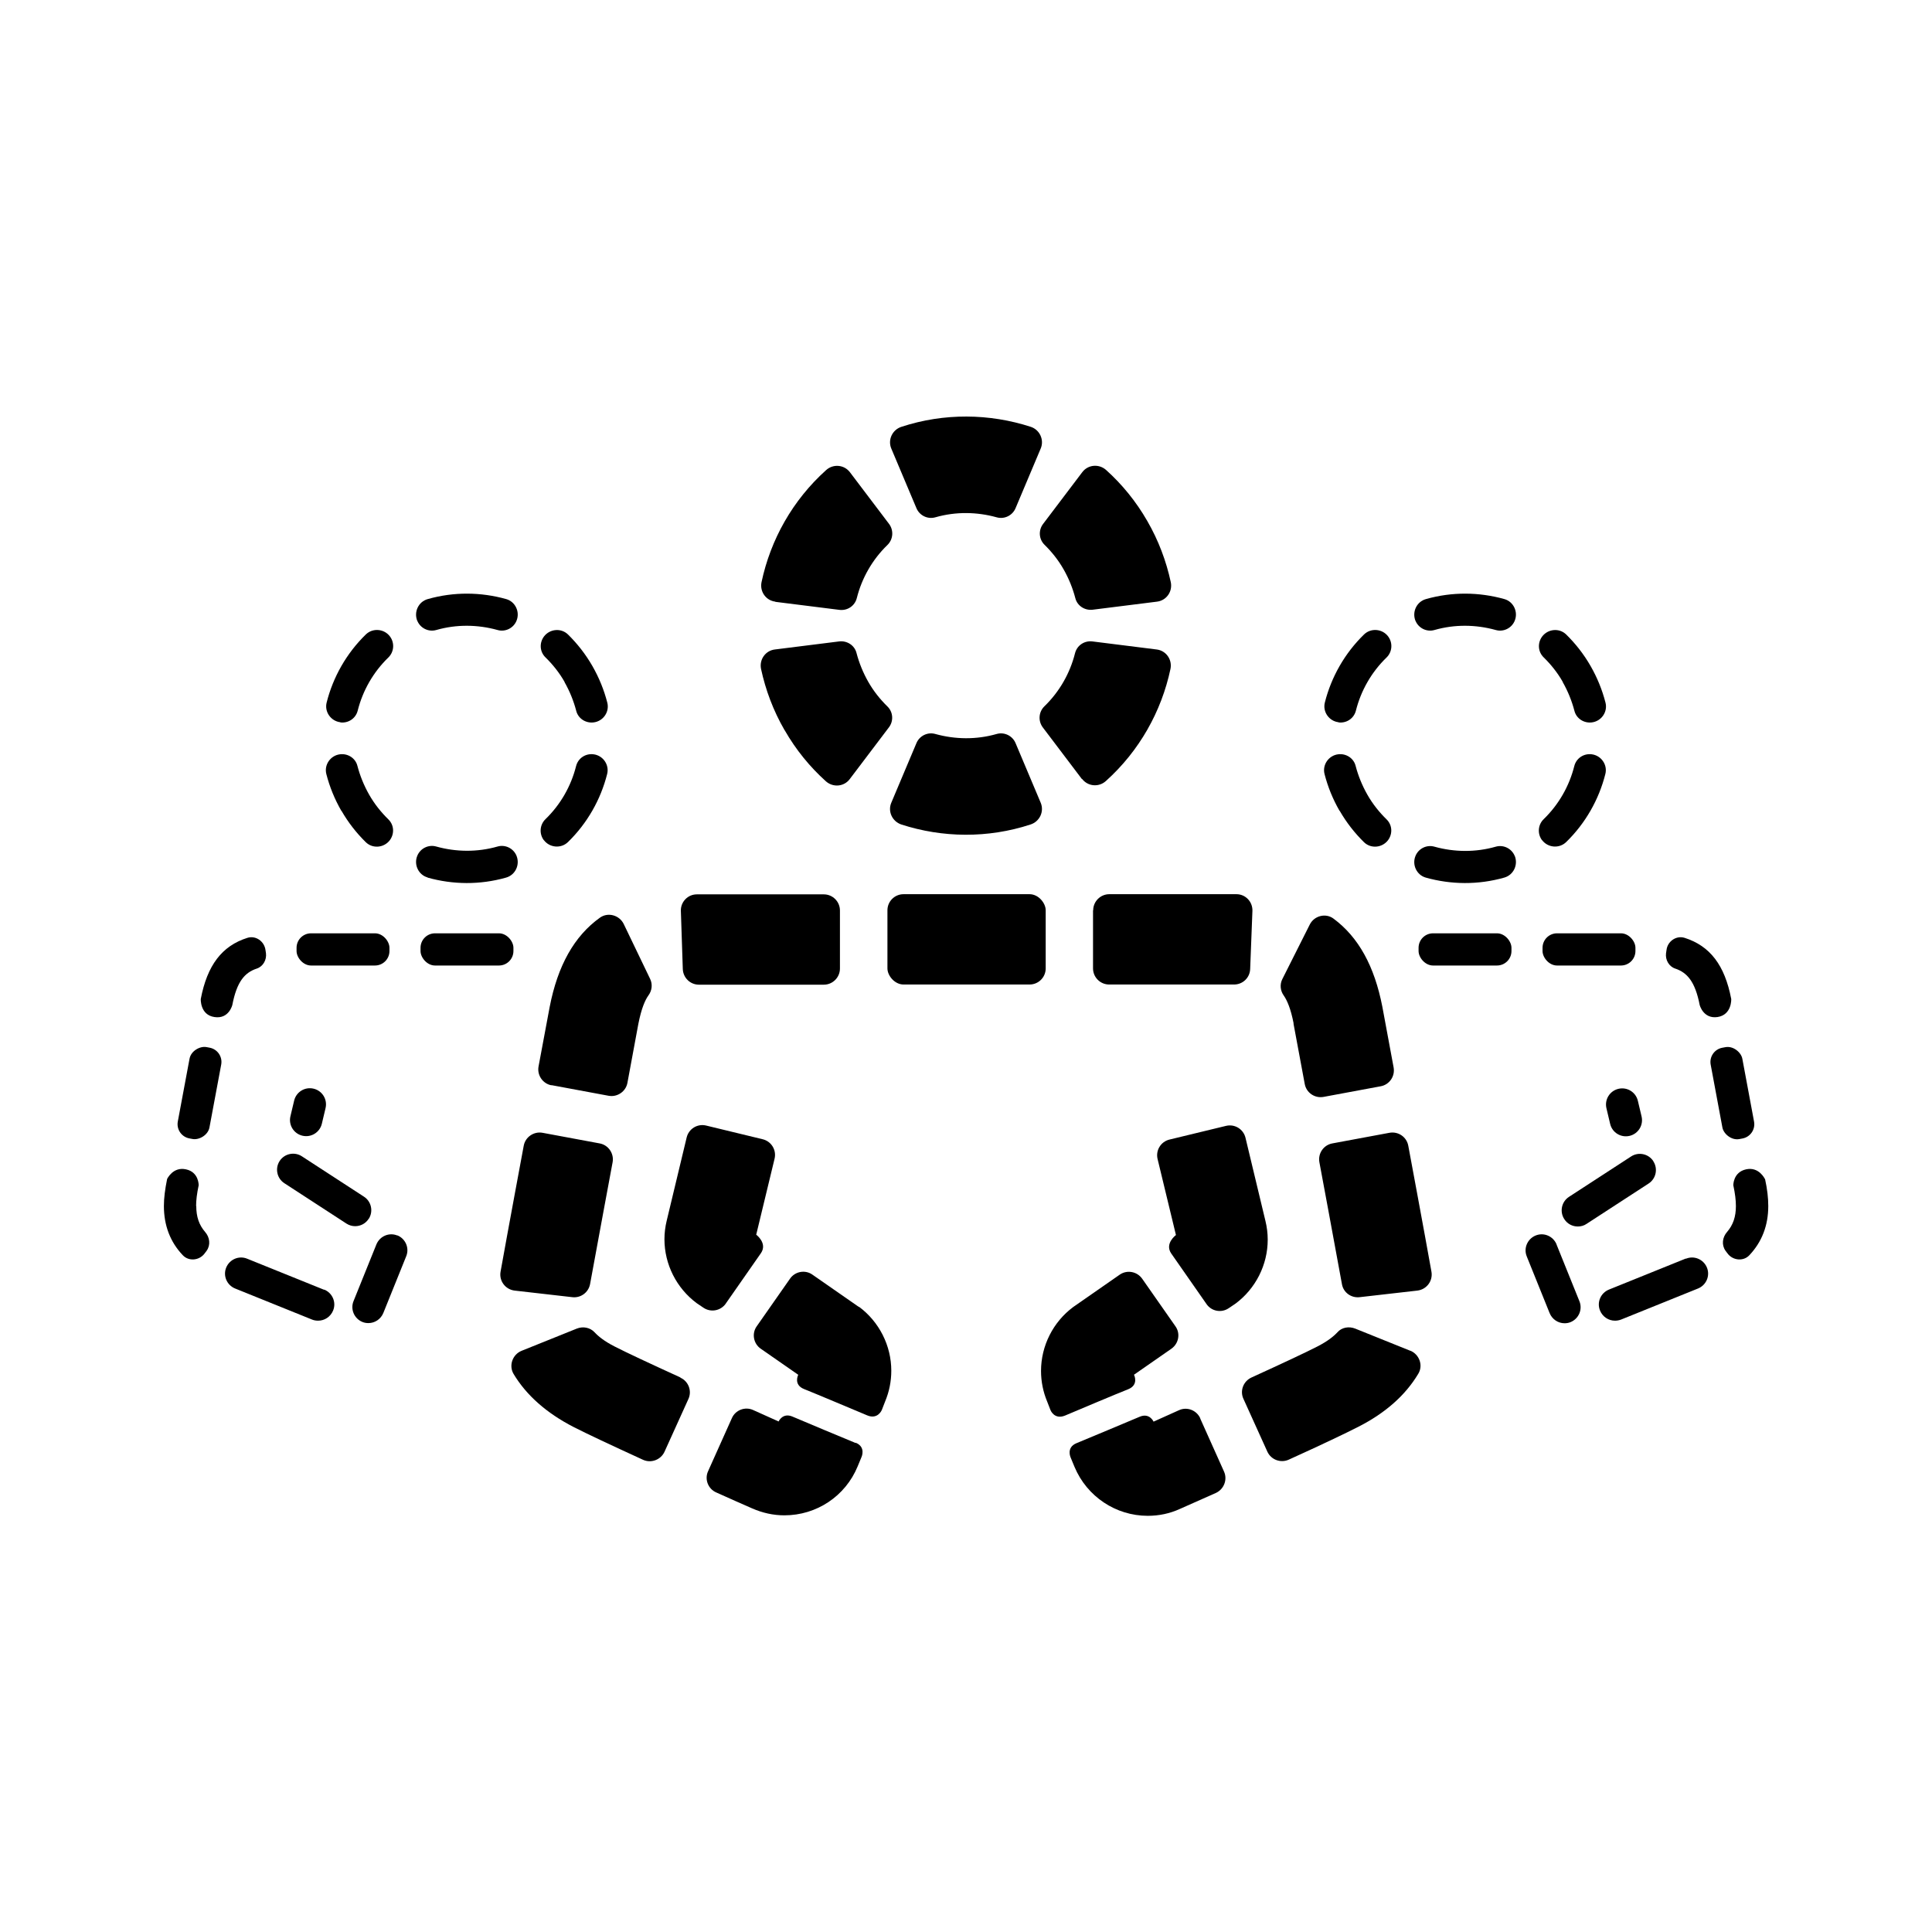 <?xml version="1.0" encoding="UTF-8"?>
<svg id="expanded" xmlns="http://www.w3.org/2000/svg" viewBox="0 0 120 120">
  <defs>
    <style>
      .cls-1 {
        stroke-width: 0px;
      }
    </style>
  </defs>
  <path class="cls-1" d="m56.92,31.56c.19.46.7.71,1.18.57,1.26-.36,2.57-.34,3.8,0,.48.14.99-.11,1.18-.57l1.56-3.7c.23-.54-.06-1.17-.62-1.35-2.56-.83-5.38-.87-8.03,0-.56.18-.86.8-.63,1.35l1.56,3.7Z"/>
  <path class="cls-1" d="m64.87,33.83c.45.44.86.95,1.19,1.53.33.58.57,1.18.73,1.79.12.48.59.78,1.08.72l3.99-.5c.59-.07.98-.63.86-1.21-.28-1.3-.76-2.59-1.46-3.8-.7-1.22-1.57-2.28-2.56-3.17-.44-.39-1.12-.34-1.48.14l-2.43,3.21c-.3.39-.27.95.09,1.3Z"/>
  <path class="cls-1" d="m48.74,45.36c.7,1.22,1.57,2.28,2.56,3.17.44.39,1.12.34,1.48-.14l2.43-3.21c.3-.39.27-.95-.09-1.3-.45-.44-.86-.95-1.19-1.53-.33-.58-.57-1.18-.73-1.79-.12-.48-.59-.78-1.08-.72l-3.99.5c-.59.07-.98.63-.86,1.21.28,1.3.76,2.59,1.46,3.8Z"/>
  <path class="cls-1" d="m48.15,37.38l3.99.5c.5.06.96-.25,1.08-.74.31-1.23.96-2.38,1.9-3.29.36-.35.4-.91.1-1.31l-2.43-3.21c-.36-.47-1.04-.53-1.48-.13-2.08,1.87-3.45,4.32-4.01,6.96-.12.58.27,1.14.86,1.21Z"/>
  <path class="cls-1" d="m67.21,48.38c.36.47,1.04.53,1.48.13,2.08-1.87,3.45-4.32,4.01-6.96.12-.58-.27-1.14-.86-1.21l-3.99-.5c-.5-.06-.96.25-1.08.74-.31,1.23-.96,2.38-1.9,3.29-.36.35-.4.91-.1,1.31l2.43,3.21Z"/>
  <path class="cls-1" d="m61.9,45.59c-1.26.36-2.57.34-3.8,0-.48-.14-.99.11-1.18.57l-1.56,3.7c-.23.54.06,1.16.62,1.35,2.56.83,5.38.87,8.03,0,.56-.18.86-.8.63-1.35l-1.56-3.7c-.19-.46-.7-.71-1.18-.57Z"/>
  <path class="cls-1" d="m87.92,38.56c.19.46.7.71,1.18.57,1.26-.36,2.57-.34,3.8,0,.48.14.99-.11,1.18-.57.23-.55-.07-1.19-.64-1.35-1.57-.44-3.25-.46-4.87,0-.58.16-.88.8-.65,1.36h0Z"/>
  <path class="cls-1" d="m83.21,50.36c.42.73.93,1.38,1.51,1.95.43.42,1.13.35,1.49-.12h0c.3-.4.27-.95-.09-1.3-.45-.44-.86-.95-1.19-1.53-.33-.58-.57-1.18-.73-1.79-.12-.48-.59-.78-1.08-.72h0c-.59.07-1,.65-.85,1.23.2.78.51,1.55.93,2.28Z"/>
  <path class="cls-1" d="m97.06,42.36c.33.58.57,1.18.73,1.79.12.48.59.78,1.08.72h0c.59-.07,1-.65.85-1.23-.2-.78-.51-1.55-.93-2.28s-.93-1.38-1.51-1.95c-.43-.42-1.13-.35-1.49.12h0c-.3.4-.27.95.09,1.3.45.44.86.95,1.19,1.53Z"/>
  <path class="cls-1" d="m94.08,53.16c-.19-.46-.7-.71-1.18-.57-1.26.36-2.58.34-3.8,0-.48-.14-.99.11-1.18.57h0c-.23.55.07,1.19.64,1.35,1.57.44,3.25.46,4.87,0,.58-.16.88-.8.65-1.36h0Z"/>
  <path class="cls-1" d="m83.14,44.87c.5.06.96-.25,1.08-.74.31-1.23.96-2.38,1.9-3.29.36-.35.4-.91.1-1.31h0c-.36-.48-1.07-.54-1.5-.12-1.2,1.17-2.03,2.64-2.43,4.22-.15.58.26,1.16.85,1.23Z"/>
  <path class="cls-1" d="m95.78,52.18c.36.48,1.07.54,1.5.12,1.2-1.17,2.03-2.64,2.43-4.22.15-.58-.26-1.16-.85-1.23-.5-.06-.96.25-1.08.74-.31,1.23-.96,2.38-1.9,3.29-.36.35-.4.91-.1,1.31h0Z"/>
  <path class="cls-1" d="m25.92,38.56c.19.46.7.71,1.18.57,1.26-.36,2.57-.34,3.8,0,.48.14.99-.11,1.18-.57.23-.55-.07-1.19-.64-1.35-1.57-.44-3.25-.46-4.87,0-.58.16-.88.8-.65,1.36h0Z"/>
  <path class="cls-1" d="m21.21,50.36c.42.73.93,1.38,1.51,1.95.43.42,1.13.35,1.49-.12h0c.3-.4.27-.95-.09-1.3-.45-.44-.86-.95-1.19-1.53-.33-.58-.57-1.18-.73-1.79-.12-.48-.59-.78-1.08-.72h0c-.59.07-1,.65-.85,1.23.2.78.51,1.55.93,2.28Z"/>
  <path class="cls-1" d="m35.06,42.36c.33.58.57,1.18.73,1.79.12.48.59.78,1.08.72h0c.59-.07,1-.65.85-1.23-.2-.78-.51-1.55-.93-2.28s-.93-1.38-1.51-1.95c-.43-.42-1.13-.35-1.49.12h0c-.3.4-.27.95.09,1.3.45.44.86.95,1.19,1.53Z"/>
  <path class="cls-1" d="m26.56,54.51c1.57.44,3.25.46,4.87,0,.58-.16.88-.8.65-1.36h0c-.19-.46-.7-.71-1.18-.57-1.26.36-2.58.34-3.8,0-.48-.14-.99.11-1.18.57-.23.55.07,1.19.64,1.35Z"/>
  <path class="cls-1" d="m21.14,44.87c.5.06.96-.25,1.08-.74.31-1.23.96-2.38,1.9-3.29.36-.35.4-.91.1-1.31h0c-.36-.48-1.07-.54-1.5-.12-1.2,1.17-2.03,2.64-2.43,4.22-.15.58.26,1.16.85,1.23Z"/>
  <path class="cls-1" d="m33.78,52.18c.36.48,1.07.54,1.5.12,1.2-1.17,2.03-2.64,2.43-4.22.15-.58-.26-1.16-.85-1.23-.5-.06-.96.25-1.08.74-.31,1.23-.96,2.38-1.9,3.29-.36.35-.4.91-.1,1.31h0Z"/>
  <path class="cls-1" d="m104.05,60.16c.75.25,1.24.82,1.52,2.26,0,0,.22.88,1.11.75.9-.14.85-1.12.85-1.12-.4-2.1-1.32-3.3-2.9-3.8-.52-.16-1.06.22-1.12.76l-.03.2c-.05.41.18.82.57.95Z"/>
  <rect class="cls-1" x="106.6" y="65.01" width="2" height="5.77" rx=".9" ry=".9" transform="translate(-10.62 20.87) rotate(-10.56)"/>
  <rect class="cls-1" x="95.81" y="57.97" width="5.77" height="2" rx=".9" ry=".9"/>
  <path class="cls-1" d="m109.62,73.23s-.36-.78-1.17-.6c-.81.18-.79.99-.79.99.11.52.16.93.16,1.29,0,.66-.17,1.17-.55,1.61-.29.33-.35.8-.1,1.16l.12.16c.32.45.99.53,1.37.12.78-.83,1.17-1.85,1.17-3.05,0-.5-.06-1.04-.2-1.68Z"/>
  <rect class="cls-1" x="88.11" y="57.97" width="5.77" height="2" rx=".9" ry=".9"/>
  <path class="cls-1" d="m100.52,67.63h0c-.54.13-.87.67-.74,1.21l.23.97c.13.54.67.87,1.21.74h0c.54-.13.87-.67.74-1.21l-.23-.97c-.13-.54-.67-.87-1.21-.74Z"/>
  <path class="cls-1" d="m96.68,77.29c-.21-.51-.79-.76-1.3-.55-.51.21-.76.79-.55,1.3l1.42,3.52c.16.39.53.63.93.63.12,0,.25-.02.37-.07.51-.21.76-.79.55-1.3l-1.42-3.52Z"/>
  <path class="cls-1" d="m104.71,78.17l-4.78,1.93c-.51.21-.76.79-.55,1.3.16.39.53.63.93.63.12,0,.25-.02.38-.07l4.78-1.93c.51-.21.76-.79.55-1.3s-.79-.76-1.3-.55Z"/>
  <path class="cls-1" d="m102.69,72.12c-.3-.46-.92-.59-1.38-.29l-3.86,2.51c-.46.3-.59.92-.29,1.38.19.3.51.46.84.46.19,0,.38-.05.54-.16l3.86-2.51c.46-.3.59-.92.29-1.38Z"/>
  <rect class="cls-1" x="18.42" y="57.97" width="5.77" height="2" rx=".9" ry=".9"/>
  <rect class="cls-1" x="9.51" y="66.89" width="5.77" height="2" rx=".9" ry=".9" transform="translate(-56.62 67.61) rotate(-79.42)"/>
  <path class="cls-1" d="m12.18,74.91c0-.36.05-.77.16-1.29,0,0,.02-.82-.79-.99-.81-.18-1.17.6-1.17.6-.13.64-.2,1.18-.2,1.68,0,1.2.39,2.23,1.17,3.05.38.41,1.05.33,1.37-.12l.12-.16c.25-.36.19-.83-.1-1.16-.38-.44-.55-.95-.55-1.61Z"/>
  <path class="cls-1" d="m13.32,63.17c.9.14,1.11-.75,1.11-.75.28-1.44.76-2.01,1.52-2.26.39-.13.62-.54.57-.95l-.03-.2c-.07-.54-.6-.92-1.12-.76-1.59.5-2.5,1.71-2.9,3.8,0,0-.05.99.85,1.12Z"/>
  <rect class="cls-1" x="26.12" y="57.97" width="5.77" height="2" rx=".9" ry=".9"/>
  <path class="cls-1" d="m18.78,70.54h0c.54.13,1.08-.2,1.21-.74l.23-.97c.13-.54-.2-1.08-.74-1.21h0c-.54-.13-1.08.2-1.21.74l-.23.97c-.13.54.2,1.08.74,1.21Z"/>
  <path class="cls-1" d="m24.68,76.74c-.51-.21-1.09.04-1.3.55l-1.42,3.52c-.21.51.04,1.09.55,1.3.12.05.25.07.37.07.4,0,.77-.24.93-.63l1.42-3.52c.21-.51-.04-1.09-.55-1.3Z"/>
  <path class="cls-1" d="m20.13,80.11l-4.78-1.93c-.51-.21-1.09.04-1.3.55s.04,1.09.55,1.3l4.78,1.93c.12.05.25.07.38.07.4,0,.77-.24.93-.63.21-.51-.04-1.09-.55-1.3Z"/>
  <path class="cls-1" d="m22.9,75.71c.3-.46.17-1.08-.29-1.38l-3.86-2.51c-.46-.3-1.08-.17-1.38.29-.3.46-.17,1.08.29,1.38l3.86,2.51c.17.11.36.16.54.16.33,0,.65-.16.84-.46Z"/>
  <path class="cls-1" d="m70.43,85.39l2.33-1.62c.45-.32.57-.94.25-1.39l-2.07-2.96c-.32-.45-.94-.56-1.39-.25l-2.89,2.01c-1.25.93-2,2.41-2,3.97,0,.66.13,1.3.38,1.9l.21.54s.24.61.91.33c.66-.28,3.22-1.36,3.91-1.63.68-.27.37-.89.37-.89Z"/>
  <path class="cls-1" d="m78.74,76.99c0-.39-.05-.78-.14-1.15l-1.24-5.17c-.13-.54-.67-.87-1.21-.74l-3.51.85c-.54.13-.87.67-.74,1.21l1.14,4.72s-.72.53-.29,1.15c.43.62,2.19,3.14,2.19,3.14.31.45.92.56,1.37.26l.43-.29c1.25-.93,2-2.41,2-3.97Z"/>
  <path class="cls-1" d="m74.55,88.09c-.23-.5-.82-.73-1.32-.5-.56.25-1.1.49-1.58.71,0,0-.25-.57-.87-.3s-3.28,1.37-3.92,1.64c-.65.27-.36.89-.36.89l.24.58c.77,1.84,2.56,3.04,4.55,3.04.69,0,1.37-.14,2-.43.65-.29,1.41-.63,2.23-.99.5-.23.73-.82.51-1.32l-1.48-3.3Z"/>
  <path class="cls-1" d="m87.6,83.9l-3.43-1.38c-.38-.15-.83-.08-1.1.23-.23.25-.6.55-1.24.88-.74.38-2.15,1.04-4.1,1.93-.5.23-.73.82-.5,1.32l1.49,3.29c.23.5.83.72,1.33.49,2.05-.93,3.5-1.62,4.32-2.04,1.67-.85,2.92-1.95,3.72-3.29.32-.52.07-1.21-.5-1.44Z"/>
  <path class="cls-1" d="m86.3,70.36l-3.55.66c-.54.1-.9.62-.8,1.17,0,0,1,5.36,1.4,7.57.09.52.57.87,1.1.81l3.59-.41c.57-.07.97-.6.87-1.17-.42-2.36-1.44-7.83-1.44-7.83-.1-.54-.62-.9-1.17-.8Z"/>
  <path class="cls-1" d="m53.35,81.18l-2.89-2.01c-.45-.32-1.08-.2-1.39.25l-2.07,2.96c-.32.45-.2,1.08.25,1.39l2.33,1.62s-.32.62.37.89c.68.27,3.24,1.35,3.91,1.63.66.28.91-.33.91-.33l.21-.54c.25-.6.38-1.24.38-1.9,0-1.56-.75-3.04-2-3.97Z"/>
  <path class="cls-1" d="m45.07,80.98s1.76-2.52,2.19-3.14c.43-.62-.29-1.15-.29-1.15l1.14-4.72c.13-.54-.2-1.08-.74-1.21l-3.51-.85c-.54-.13-1.08.2-1.21.74l-1.24,5.17c-.09.37-.14.76-.14,1.15,0,1.56.75,3.04,2,3.97l.43.29c.45.3,1.06.19,1.38-.26Z"/>
  <path class="cls-1" d="m53.15,89.63c-.65-.27-3.3-1.37-3.92-1.64s-.87.3-.87.3c-.49-.22-1.02-.46-1.58-.71-.5-.23-1.1,0-1.32.5l-1.48,3.3c-.23.5,0,1.1.51,1.32.82.37,1.59.71,2.23.99.64.28,1.31.43,2,.43,2,0,3.79-1.19,4.55-3.04l.24-.58s.29-.62-.36-.89Z"/>
  <path class="cls-1" d="m42.27,85.56c-1.95-.89-3.36-1.55-4.1-1.93-.63-.32-1.01-.63-1.24-.88-.28-.3-.72-.38-1.1-.23l-3.43,1.38c-.57.23-.81.92-.5,1.44.8,1.33,2.05,2.43,3.72,3.29.82.42,2.27,1.1,4.32,2.04.5.23,1.1,0,1.33-.49l1.49-3.29c.23-.5,0-1.1-.5-1.32Z"/>
  <path class="cls-1" d="m35.55,80.57c.52.06,1-.29,1.1-.81.4-2.2,1.4-7.57,1.4-7.57.1-.54-.26-1.07-.8-1.17l-3.55-.66c-.54-.1-1.07.26-1.17.8,0,0-1.02,5.47-1.44,7.83-.1.57.3,1.1.87,1.17l3.59.41Z"/>
  <path class="cls-1" d="m43.4,61.16c2.27,0,7.77,0,7.77,0,.55,0,1-.45,1-1v-3.61c0-.55-.45-1-1-1,0,0-5.54,0-7.89,0-.56,0-1.01.47-.99,1.03l.12,3.61c.02.54.46.97,1,.97Z"/>
  <path class="cls-1" d="m34.25,67.4l3.55.66c.54.1,1.07-.26,1.17-.8l.68-3.67c.19-.96.42-1.48.63-1.77.22-.3.26-.69.1-1.02l-1.64-3.41c-.27-.55-.98-.75-1.48-.39-1.59,1.14-2.62,2.97-3.12,5.55l-.69,3.69c-.1.54.26,1.07.8,1.17Z"/>
  <rect class="cls-1" x="55.12" y="55.54" width="9.83" height="5.61" rx="1" ry="1"/>
  <path class="cls-1" d="m67.89,56.54v3.61c0,.55.45,1,1,1,0,0,5.49,0,7.76,0,.54,0,.98-.42,1-.96l.14-3.61c.02-.57-.43-1.04-.99-1.04-2.35,0-7.9,0-7.9,0-.55,0-1,.45-1,1Z"/>
  <path class="cls-1" d="m80.34,63.57l.7,3.76c.1.54.62.9,1.17.8l3.55-.66c.54-.1.9-.62.8-1.17l-.7-3.77c-.49-2.52-1.48-4.32-3.03-5.47-.49-.37-1.21-.18-1.48.37l-1.7,3.38c-.17.33-.13.73.09,1.03.2.29.43.8.61,1.73Z"/>
</svg>
